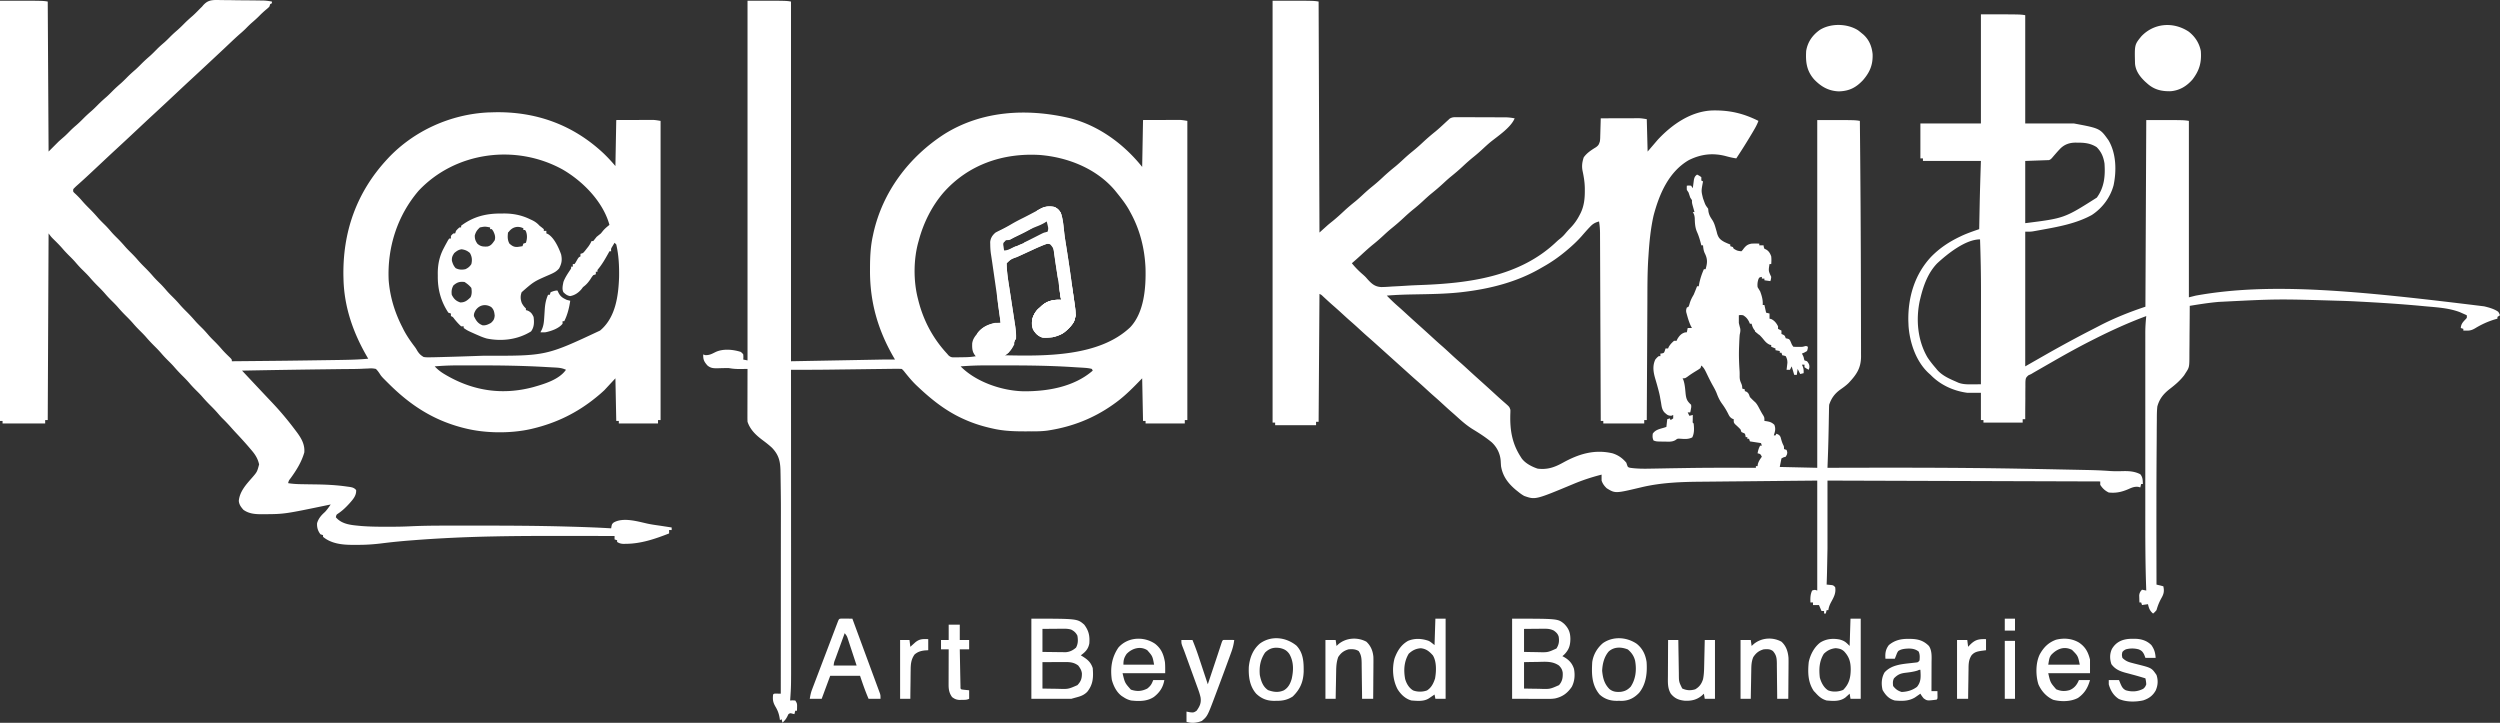 <svg xmlns="http://www.w3.org/2000/svg" viewBox="221.25 634.63 2199.75 636"><rect x="221.25" y="634.63" width="2199.75" height="636" fill="#333333" stroke="none"/><path d="M221.25 635.25c37.5 0 37.5 0 42 .75.246 43.559.496 87.121.75 132l9-9c3.188-2.813 3.188-2.813 4.605-4.02 2.067-1.82 3.965-3.796 5.899-5.757a86.632 86.632 0 0 1 4.45-4.051c2.241-1.926 4.343-3.942 6.421-6.047 2.52-2.555 5.129-4.93 7.852-7.266 1.699-1.515 3.296-3.113 4.898-4.734 2.52-2.555 5.129-4.93 7.852-7.266 1.699-1.515 3.296-3.113 4.898-4.734 2.52-2.555 5.129-4.93 7.852-7.266 1.699-1.515 3.296-3.113 4.898-4.734 2.52-2.555 5.129-4.93 7.852-7.266 1.699-1.515 3.296-3.113 4.898-4.734 2.52-2.555 5.129-4.93 7.852-7.266 2.304-2.054 4.437-4.27 6.605-6.464 1.988-1.961 4.078-3.77 6.195-5.586 1.555-1.38 3.012-2.829 4.473-4.309a96.75 96.75 0 0 1 5.953-5.578c2.242-1.926 4.344-3.942 6.422-6.047 2.52-2.555 5.129-4.93 7.852-7.266 2.242-2 4.328-4.148 6.421-6.304L399 640.5c.54-.645.54-.645 1.086-1.305 3.152-3.375 5.594-4.324 10.207-4.554 2.098-.024 4.191.02 6.289.07 1.125.008 2.25.012 3.375.016 2.945.015 5.89.066 8.836.12 2.398.036 4.8.055 7.2.071 4.968.031 9.94.078 14.91.164.878.016 1.757.027 2.66.043 2.367.121 4.613.438 6.937.875v1.5c-.496.246-.988.496-1.5.75-.246.742-.496 1.484-.75 2.25-1.203 1.184-1.203 1.184-2.719 2.438-2.058 1.742-4.02 3.507-5.906 5.437-2.277 2.32-4.688 4.441-7.148 6.563-1.856 1.648-3.582 3.406-5.32 5.18a85.086 85.086 0 0 1-4.192 3.816c-3.164 2.75-6.219 5.605-9.262 8.488-1.125 1.062-2.246 2.125-3.371 3.183l-1.695 1.602a1532.402 1532.402 0 0 1-7.356 6.887l-1.383 1.289c-.921.86-1.84 1.715-2.757 2.57-1.418 1.324-2.836 2.645-4.25 3.969a2457.228 2457.228 0 0 1-13.22 12.281c-4.655 4.285-9.269 8.617-13.882 12.945a2740.598 2740.598 0 0 1-19.117 17.805c-4.656 4.285-9.27 8.617-13.883 12.945a2740.598 2740.598 0 0 1-19.117 17.805c-4.656 4.285-9.27 8.617-13.883 12.945-2.46 2.313-4.926 4.618-7.394 6.922l-2.793 2.617a431.498 431.498 0 0 1-6.973 6.391c-.457.41-.91.82-1.379 1.246a468.32 468.32 0 0 1-2.605 2.313c-1.008.91-1.957 1.883-2.895 2.863-.238 2.21-.238 2.21.965 3.406.437.407.879.817 1.332 1.235 1.922 1.836 3.715 3.695 5.437 5.718 2.075 2.407 4.254 4.657 6.516 6.891a134.338 134.338 0 0 1 7.668 8.254c2.043 2.297 4.254 4.422 6.441 6.582 1.942 1.969 3.73 4.043 5.532 6.14 1.515 1.7 3.113 3.297 4.734 4.899 2.555 2.52 4.93 5.129 7.266 7.852 1.515 1.699 3.113 3.296 4.734 4.898 2.074 2.047 4.059 4.113 5.953 6.328 2.04 2.379 4.192 4.594 6.422 6.797a134.338 134.338 0 0 1 7.668 8.254c2.043 2.297 4.254 4.422 6.441 6.582 1.942 1.969 3.73 4.043 5.532 6.14 1.515 1.7 3.113 3.297 4.734 4.899 2.074 2.047 4.059 4.113 5.953 6.328 2.04 2.379 4.192 4.594 6.422 6.797a134.338 134.338 0 0 1 7.668 8.254c2.043 2.297 4.254 4.422 6.441 6.582 1.942 1.969 3.73 4.043 5.532 6.14 1.515 1.7 3.113 3.297 4.734 4.899 2.55 2.516 4.922 5.113 7.246 7.836 2.16 2.41 4.5 4.637 6.836 6.875C425.25 951 425.25 951 425.25 952.5c47.086-.43 47.086-.43 94.172-1.125.785-.012 1.566-.027 2.375-.04 7.844-.136 15.64-.331 23.453-1.085-.625-1.078-.625-1.078-1.266-2.176-12.05-20.922-19.832-43.176-20.484-67.574l-.047-1.676c-.941-39.488 11.235-74.496 38.063-103.652.382-.418.765-.832 1.16-1.262 22.742-24.207 54.98-38.722 88.058-40.344.828-.02 1.66-.043 2.516-.066.96-.031 1.926-.059 2.914-.09 36.727-.765 69.313 11.024 96.086 36.09 3.75 3.61 7.156 7.238 10.5 11.25.246-13.363.496-26.73.75-40.5l16.969-.047c1.761-.008 3.52-.012 5.332-.02 1.406-.003 2.808-.003 4.21-.007l2.192-.012h2.117c.606 0 1.207-.004 1.828-.004 2.133.106 4.247.488 6.352.84v263.25h-2.25v3h-34.5V1005h-2.25c-.246-12.375-.496-24.75-.75-37.5-3.219 3.465-6.434 6.93-9.75 10.5-1.988 1.832-3.906 3.566-6 5.25l-1.422 1.172c-16.515 13.453-34.867 22.41-55.578 27.328-.559.133-1.121.27-1.695.406-17.496 3.957-39.383 3.797-56.805-.406a434.44 434.44 0 0 1-1.926-.465c-26.316-6.562-46.773-19.691-65.902-38.676-.64-.632-1.281-1.265-1.938-1.918-.613-.613-1.226-1.23-1.855-1.863-.543-.547-1.086-1.09-1.645-1.652-1.734-1.926-1.734-1.926-2.722-3.469-1.074-1.656-2.098-3.078-3.512-4.457-2.469-.512-3.945-.594-6.383-.395l-4.258.165c-1.203.058-1.203.058-2.433.12a267.09 267.09 0 0 1-8.906.192l-1.684.012c-1.16.011-2.32.02-3.48.027-3.067.027-6.133.067-9.2.11l-1.914.023c-1.293.016-2.59.031-3.883.05a9859.237 9859.237 0 0 0-75.61 1.195c8.618 9.196 8.618 9.196 17.251 18.376l1.48 1.574c2.508 2.668 5.02 5.328 7.54 7.98 7.367 7.77 14.093 15.81 20.511 24.384.457.605.91 1.207 1.383 1.828 4.016 5.43 7.191 10.879 6.586 17.859-2.422 8.398-6.813 15.453-11.906 22.5-1.676 2.137-1.676 2.137-2.344 4.5 4.25.715 8.39.883 12.695.934 1.465.027 2.93.05 4.39.074 2.274.035 4.548.07 6.821.101 9.383.125 18.547.547 27.844 1.891 1.098.148 1.098.148 2.219.297 2.586.433 4.156.765 5.89 2.797.317 4.828-2.699 8.113-5.722 11.562-3.145 3.477-6.352 6.625-10.293 9.207-1.328.914-1.328.914-1.844 3.137 5.55 6.625 14.426 6.934 22.563 7.727 6.73.52 13.417.64 20.167.62 1.774-.003 3.547 0 5.32.005 5.759.003 11.505-.094 17.259-.372 10.609-.507 21.203-.601 31.824-.605l5.652-.012c5.504-.008 11.008-.008 16.516-.004h4.64c26.567-.004 53.125.106 79.684.844.594.016 1.188.031 1.797.05 12.281.34 24.562.759 36.828 1.497.14-.887.14-.887.29-1.793.46-1.957.46-1.957 1.866-3.27 8.32-4.894 21.168-.984 29.907.954 3.78.804 7.613 1.312 11.437 1.859l5.484.844 4.266.656v2.25H810v3c-12.32 4.816-24.68 9.063-38.063 9.14-.816.012-1.632.02-2.472.032-2.164-.168-3.387-.55-5.215-1.672v-1.5c-.742-.246-1.484-.496-2.25-.75v-3c-10.18-.02-20.363-.031-30.543-.04-4.73-.003-9.465-.007-14.195-.015-19.899-.039-39.79.004-59.684.395l-2.379.047c-23.394.465-46.726 1.508-70.058 3.316-.778.059-1.555.117-2.356.18-8.527.664-17.004 1.492-25.488 2.57-7.352.926-14.535 1.395-21.938 1.328-1.02.008-2.035.016-3.054.028-9.41.015-19.278-.832-26.805-7.059v-1.5c-.742-.246-1.484-.496-2.25-.75-2.293-2.91-3.21-6.07-3-9.75 1.191-4.14 3.68-6.977 6.84-9.8 2-2.055 3.527-4.345 5.16-6.7-.684.145-1.371.285-2.078.434-38.586 8.023-38.586 8.023-56.563 8.144l-2.617.024c-5.68-.059-10.828-.516-15.55-3.895-2.16-2.484-3.782-4.539-4.051-7.895.75-8.109 6.296-14.234 11.433-20.074 4.664-5.355 4.664-5.355 6.426-11.988-1.176-5.285-3.566-8.902-7.078-12.938-.465-.546-.93-1.097-1.41-1.664-3.957-4.636-8.07-9.125-12.25-13.566-1.57-1.68-3.094-3.398-4.621-5.113a158.732 158.732 0 0 0-7.141-7.446c-1.305-1.332-2.52-2.714-3.734-4.132-2.075-2.407-4.254-4.657-6.516-6.891a134.338 134.338 0 0 1-7.668-8.254c-1.508-1.691-3.094-3.277-4.707-4.871-2.074-2.047-4.059-4.113-5.953-6.328-2.04-2.379-4.192-4.594-6.422-6.797a134.338 134.338 0 0 1-7.668-8.254c-1.508-1.691-3.094-3.277-4.707-4.871-2.074-2.047-4.059-4.113-5.953-6.328-2.04-2.379-4.192-4.594-6.422-6.797a134.338 134.338 0 0 1-7.668-8.254c-1.508-1.691-3.094-3.277-4.707-4.871-2.074-2.047-4.059-4.113-5.953-6.328-2.04-2.379-4.192-4.594-6.422-6.797a134.338 134.338 0 0 1-7.668-8.254c-1.508-1.691-3.094-3.277-4.707-4.871-2.074-2.047-4.059-4.113-5.953-6.328-2.04-2.379-4.192-4.594-6.422-6.797a132.633 132.633 0 0 1-7.617-8.203c-2.246-2.516-4.676-4.848-7.074-7.215-2.012-2.035-3.868-4.164-5.727-6.336-1.508-1.691-3.094-3.277-4.707-4.871-2.074-2.047-4.059-4.113-5.953-6.328-2.664-3.113-5.563-5.965-8.496-8.824C266.25 843 266.25 843 264 840c-.246 54.203-.496 108.406-.75 164.25H261v3h-37.5V1005h-2.25V635.25Zm368.438 167.11c-18.872 21.972-27.801 50.16-26.438 78.89 1.133 14.531 5.344 28.332 12 41.25.352.71.707 1.422 1.07 2.156 2.828 5.485 6.293 10.442 10.028 15.34.902 1.254.902 1.254 2.254 3.59 1.628 2.465 2.851 3.637 5.398 5.164 2.441.426 4.836.332 7.305.254 1.156-.016 1.156-.016 2.336-.035 2.27-.043 4.535-.106 6.804-.172 1.645-.05 3.285-.094 4.93-.137 7.863-.21 15.723-.469 23.582-.746 2.766-.101 5.535-.195 8.305-.281 54.406.176 54.406.176 101.988-22.133.52-.46 1.035-.922 1.57-1.395 12.164-11.347 14.555-29.351 15.145-45.25.207-9.789-.258-19.535-2.465-29.105l-1.5-1.5c-.496.82-.988 1.64-1.5 2.484-.277.461-.559.922-.844 1.399-.82 1.453-.82 1.453-.656 3.617h-1.5c-.383.688-.762 1.375-1.156 2.086-2.606 4.664-5.176 9.172-8.57 13.324-.919 1.07-.919 1.07-.774 2.59h-1.5V876c-.742.246-1.484.496-2.25.75-1.293 1.64-1.293 1.64-2.531 3.61-1.922 2.847-3.676 4.855-6.469 6.89-.45.602-.898 1.207-1.36 1.828-2.73 3.195-5.863 5.36-10.03 6.094-2.645-.527-3.938-1.555-5.86-3.422-1.398-2.793-.566-6.016 0-9 1.414-3.883 3.766-7.32 6.035-10.75.84-1.227.84-1.227.715-2.75h1.5V867h1.5c.969-1.32.969-1.32 1.875-2.953 1.719-2.969 1.719-2.969 3.375-3.797V858c.742-.246 1.484-.496 2.25-.75 1.543-1.633 1.543-1.633 3.047-3.61.52-.656 1.039-1.308 1.574-1.984 1.16-1.605 2.07-3.105 2.879-4.906h1.5a700.122 700.122 0 0 0 3-3.75l3.75-3c.48-.602.96-1.207 1.453-1.828 1.82-2.262 3.777-3.867 6.047-5.672-5.629-20.41-23.344-38.387-41.25-48.75-41.117-22.656-94.195-15.7-126.563 18.61ZM603.75 957c2.668 2.867 5.426 5 8.813 6.984.488.29.976.575 1.476.871 23.934 13.852 49.48 17.59 76.375 10.41 9.805-2.785 22.797-6.59 28.836-15.265-3.016-1.402-5.594-1.766-8.902-1.95-.508-.027-1.016-.058-1.54-.09a905.188 905.188 0 0 0-3.25-.17 946.522 946.522 0 0 1-4.699-.263c-19.07-1.078-38.132-1.402-57.23-1.375-2.953.004-5.902 0-8.852-.004h-10.242a239.659 239.659 0 0 0-20.785.852ZM1341 635.25c36 0 36 0 40.5.75.246 67.074.496 134.145.75 203.25 2.477-2.227 4.95-4.453 7.5-6.75a211.567 211.567 0 0 1 3.984-3.234c3.61-2.918 7-6.012 10.387-9.184 3.16-2.941 6.453-5.672 9.82-8.375 2.258-1.871 4.414-3.836 6.559-5.832 2.781-2.59 5.613-5.074 8.578-7.453 3.137-2.524 6.11-5.172 9.047-7.922 3.57-3.344 7.25-6.477 11.066-9.543 2.258-1.871 4.414-3.836 6.559-5.832 2.781-2.59 5.613-5.074 8.578-7.453 3.137-2.524 6.11-5.172 9.047-7.922 3.563-3.336 7.234-6.469 11.047-9.523 2.77-2.301 5.406-4.73 8.035-7.188 1.004-.941 2.023-1.863 3.043-2.789l1.313-1.219c2.296-1.402 3.957-1.308 6.636-1.297.492-.004.985-.004 1.488-.007 1.618 0 3.235.011 4.852.027 1.129.004 2.258.004 3.387.004 2.363.004 4.73.015 7.094.031 3.023.02 6.043.031 9.066.031 2.89.004 5.781.016 8.672.028.55 0 1.097.004 1.664.004 1.558.003 3.121.015 4.683.027.887.004 1.774.012 2.688.016 2.379.101 4.621.41 6.957.855-3.27 8.023-14.594 15.496-21.191 20.793-2.258 1.871-4.414 3.836-6.559 5.832-2.781 2.59-5.613 5.074-8.578 7.453-3.137 2.524-6.11 5.172-9.047 7.922-3.57 3.344-7.25 6.477-11.066 9.543-2.258 1.871-4.414 3.836-6.559 5.832-3.441 3.203-7 6.191-10.664 9.14-2.664 2.215-5.191 4.563-7.727 6.923a141.18 141.18 0 0 1-7.437 6.39c-3.137 2.524-6.11 5.172-9.047 7.922-3.57 3.344-7.25 6.477-11.066 9.543-2.258 1.871-4.414 3.836-6.559 5.832-2.8 2.605-5.645 5.102-8.625 7.5-3.82 3.074-7.418 6.344-11.012 9.676a321.544 321.544 0 0 1-8.113 7.199c3.012 3.727 6.21 6.938 9.855 10.05 2.145 1.95 2.145 1.95 4.004 4.095 3.649 3.996 6.465 6.535 12.024 6.812 3.168-.023 6.304-.23 9.46-.473 1.387-.074 2.77-.144 4.157-.21 2.887-.149 5.766-.317 8.648-.504 4.243-.274 8.489-.454 12.735-.606 42.36-1.594 86.676-7.336 118.816-37.742 1.801-1.672 1.801-1.672 3.754-3.219 1.617-1.308 2.899-2.586 4.235-4.172 1.433-1.699 2.87-3.34 4.437-4.914 3.566-3.644 6.16-7.347 8.453-11.867.246-.48.496-.96.75-1.453 3.024-6.274 3.695-12.75 3.656-19.64v-2.06c-.074-5.37-.906-10.316-2.023-15.55-.77-4.258-.281-7.512 1.039-11.64 2.742-3.942 6.77-6.52 10.828-9 2.258-1.653 2.602-2.52 3.422-5.157.273-2.316.273-2.316.313-4.797.027-.902.054-1.8.085-2.73l.07-2.832c.028-.95.06-1.899.087-2.875.074-2.34.136-4.676.195-7.016 5.043-.02 10.09-.031 15.133-.043l5.148-.012c2.469-.011 4.938-.015 7.407-.02l2.312-.01h2.184c.629 0 1.261-.005 1.91-.005 2.148.102 4.281.485 6.406.84.246 9.406.496 18.809.75 28.5l9-10.5c12.473-13.344 29.113-24.984 47.988-25.68 15.074-.293 27.063 2.457 40.512 9.18-1.219 3.398-2.941 6.379-4.781 9.469-.324.547-.649 1.093-.98 1.656-4.403 7.395-8.966 14.715-13.739 21.875-2.98-.438-5.84-1.086-8.742-1.883-11.63-3.152-22.238-1.972-33.07 3.43-17.594 10.277-25.918 29.719-30.938 48.703-2.625 11.574-3.75 23.426-4.5 35.25-.063.887-.121 1.77-.184 2.684-.836 13.328-.734 26.687-.793 40.039-.015 3.593-.039 7.191-.058 10.789-.035 6.785-.07 13.57-.102 20.355-.039 7.738-.078 15.473-.12 23.211-.087 15.89-.165 31.781-.243 47.672H1668v3h-36V1005h-2.25l-.008-2.645c-.078-20.718-.156-41.437-.242-62.152-.008-2.55-.02-5.101-.027-7.652-.004-.508-.008-1.016-.008-1.54-.035-8.218-.063-16.44-.094-24.66-.031-8.433-.062-16.87-.098-25.304-.02-4.738-.039-9.477-.054-14.211-.016-4.461-.035-8.918-.055-13.379-.008-1.637-.012-3.27-.016-4.906-.007-2.239-.02-4.473-.03-6.707v-1.961c-.024-3.535-.278-6.895-.868-10.383-3.43.934-5.387 2.02-7.828 4.594-.578.605-1.156 1.207-1.75 1.832a288.388 288.388 0 0 0-5.617 6.347c-4.078 4.61-8.578 8.793-13.305 12.727l-1.105.922c-6.094 5.043-12.364 9.418-19.254 13.293-.903.512-1.805 1.027-2.704 1.547-20.574 11.965-44.265 17.968-67.734 20.754l-2.281.273c-13.469 1.484-27.027 1.629-40.563 1.875-8.226.152-16.406.367-24.609 1.086 3.328 3.395 6.703 6.668 10.305 9.77 2.066 1.804 4.086 3.656 6.101 5.511 4.004 3.684 8.043 7.336 12.094 10.969a1346.54 1346.54 0 0 1 12.094 10.969c2.43 2.234 4.863 4.449 7.36 6.61 3.136 2.718 6.167 5.546 9.21 8.366a316.857 316.857 0 0 0 8.024 7.18c2.414 2.125 4.773 4.305 7.136 6.48 3.617 3.329 7.27 6.614 10.926 9.895a1376.57 1376.57 0 0 1 13.246 12.027c2.64 2.426 5.32 4.805 8.04 7.145 3.343 2.965 3.343 2.965 4.214 5.578a57.852 57.852 0 0 1-.059 3.492c-.441 13.934 1.403 25.875 9.059 37.758l.906 1.438c3.184 4.386 9.024 7.39 14.094 9.062 8.742 1.035 14.926-1.215 22.445-5.371 13.817-7.617 27.551-11.797 43.336-8.14 5.043 1.554 8.797 4.238 12.219 8.261l.633 1.93c.683 1.937.683 1.937 2.41 2.515 6.125.914 12.14.93 18.32.79 1.137-.024 2.278-.04 3.414-.06 2.422-.038 4.844-.085 7.266-.132 5.738-.113 11.477-.203 17.215-.293 1.304-.02 2.61-.04 3.914-.063 13.59-.214 27.176-.257 40.765-.234 1.04 0 2.083.004 3.122.004 5.648.008 11.293.023 16.941.043v-1.5h1.5l.188-1.594c.69-2.644 1.972-4.453 3.562-6.656-1.293-2.438-1.293-2.438-3.75-3 .418-2.508 1.016-4.523 2.25-6.75h1.5c-.246-.742-.496-1.484-.75-2.25-3.219-.496-6.434-.988-9.75-1.5-.246-.742-.496-1.484-.75-2.25h-1.5v-1.5h-1.5c-.094-.695-.094-.695-.188-1.406-.406-1.73-.406-1.73-2.062-2.39-.496-.231-.988-.466-1.5-.704-.246-.742-.496-1.484-.75-2.25-1.492-1.594-3.055-3.05-4.688-4.5-1.312-1.5-1.312-1.5-1.312-4.5l-1.367-.516c-2.113-1.273-2.656-2.53-3.742-4.734-1.52-2.953-3.133-5.625-5.11-8.297-2.152-2.988-3.508-5.851-4.773-9.297-1.086-2.734-2.528-5.23-3.973-7.797-1.84-3.379-3.52-6.84-5.183-10.312-1.188-2.434-2.23-4.563-4.352-6.297-.246.742-.496 1.484-.75 2.25-1.695 1.234-1.695 1.234-3.844 2.531-2.547 1.559-5.02 3.125-7.406 4.922-2.25 1.547-2.25 1.547-4.5 1.547.227.457.453.914.688 1.383 1.367 3.984 1.593 8.195 2.007 12.37.547 4.52 1.328 6.368 4.805 9.497.203 1.844.203 1.844-.14 3.61-.157.89-.157.89-.313 1.796-.149.664-.149.664-.297 1.344h-2.25c.496.988.988 1.98 1.5 3l3-.75c-.012.719-.012.719-.027 1.45-.004.62-.012 1.241-.02 1.878-.008.617-.015 1.235-.027 1.871-.102 1.543-.102 1.543.824 2.301.426 4.293.707 8.313-1.219 12.234-3.535 1.766-6.605 1.438-10.5 1.18-2.52-.129-2.52-.129-4.285 1.195-2.988 1.711-5.789 1.41-9.168 1.328l-1.933-.011c-5.645-.07-5.645-.07-8.145-.926-1.066-2.129-.984-3.64-.75-6 2.273-3.46 5.973-4.156 9.75-5.25.742-.246 1.484-.496 2.25-.75.246-2.227.496-4.453.75-6.75.742-.246 1.484-.496 2.25-.75.246.496.496.988.75 1.5.742-.496 1.484-.988 2.25-1.5v-3c-.512.215-1.02.434-1.547.656-3.031.13-4.066-1.015-6.258-2.984-2.054-2.442-2.382-5.035-2.836-8.125a584.224 584.224 0 0 0-.687-3.817c-.11-.628-.219-1.257-.328-1.906-.5-2.652-1.18-5.222-1.89-7.824-.247-.898-.49-1.797-.743-2.727a294.407 294.407 0 0 0-1.399-4.812c-1.738-5.887-2.746-11.438-.062-17.211 1.5-1.781 1.5-1.781 3-3h1.5v-2.25l1.406-.14c1.801-.481 1.801-.481 2.532-2.532.277-.906.277-.906.562-1.828h2.25l.516-1.266c1.273-2.246 2.8-3.785 4.734-5.484h2.25l.516-1.266c1.68-2.957 3.527-5.136 6.843-6.093l1.641-.141c.246-1.238.496-2.477.75-3.75h3.75c-.324-.586-.648-1.176-.984-1.781-1.547-3.32-2.551-6.692-3.516-10.219-.148-.535-.3-1.074-.453-1.625-.367-1.703-.16-2.754.453-4.375.496-.246.988-.496 1.5-.75.602-1.46.602-1.46 1.078-3.188.856-2.73 1.93-4.867 3.422-7.312 1.059-2.477 2.04-4.984 3-7.5h1.5l.223-1.375c.863-4.832 2.308-9.137 4.277-13.625h1.5c1.637-5.617 1.863-8.906-.758-14.11-1.043-2.308-1.277-4.378-1.492-6.89h-1.5l-.387-1.54c-.933-3.581-1.922-6.952-3.457-10.32-1.68-3.964-1.828-7.796-1.953-12.062-.191-2.207-.555-3.465-1.703-5.328h1.5c-.242-.855-.242-.855-.492-1.727l-.633-2.257-.633-2.243C1710 813 1710 813 1710 810.75c-.496-.742-.988-1.484-1.5-2.25l-1.5-4.5c-.496-.742-.988-1.484-1.5-2.25-.094-2.016-.094-2.016 0-3.75 1.781-.14 1.781-.14 3.75 0 .496.742.988 1.484 1.5 2.25.125-1.016.125-1.016.25-2.055.176-1.324.176-1.324.36-2.68.167-1.316.167-1.316.343-2.663.547-2.348.914-3.176 2.797-4.602 1.875.938 1.875.938 3.75 2.25v3c.496.246.988.496 1.5.75-.125.645-.25 1.285-.383 1.95-1.195 6.616-1.195 6.616.383 13.05.238.637.477 1.273.719 1.93 1.37 3.855 1.37 3.855 3.781 7.07.078.773.156 1.547.234 2.344.563 3.18 1.606 4.894 3.364 7.527 1.574 2.406 2.328 4.863 3.105 7.613.262.914.527 1.825.797 2.766.125.508.254 1.016.383 1.54 1.16 3.92 2.789 5.53 6.36 7.487 1.726.828 3.445 1.602 5.257 2.223v1.5c.742.246 1.484.496 2.25.75.246.496.496.988.75 1.5 3.184 1.809 3.184 1.809 6.75 2.25 1.102-1.11 1.102-1.11 2.11-2.531 2.109-2.559 3.535-3.625 6.89-4.219a79.383 79.383 0 0 1 6.75 0v1.5h3.75c.094.695.094.695.188 1.406l.562 1.594c.672.3.672.3 1.36.61 2.538 1.378 3.69 3.5 4.64 6.14.23 2.277.188 4.473 0 6.75h-1.5c-.973 5.934-.973 5.934 1.5 11.25-.234 2.11-.234 2.11-.75 3.75-1.734-.246-3.465-.496-5.25-.75v-1.5h-2.25v-1.5c-2.355.5-2.355.5-3.14 2.39-.688 2.383-.868 4.137-.61 6.61A202.478 202.478 0 0 0 1770 891c1.488 3.984 2.59 7.707 2.25 12h1.5c.496 2.227.988 4.453 1.5 6.75l3 .75v4.5c.543.14 1.082.277 1.64.422 2.837 1.45 4.391 3.52 5.86 6.328V924c.988.496 1.98.988 3 1.5v3c.719.3.719.3 1.453.61 1.547.89 1.547.89 2.297 3.14.477.11.953.215 1.445.328 1.555.422 1.555.422 2.477 1.781.238.543.476 1.082.719 1.641.828 2.031.828 2.031 2.109 3.75 1.328.074 2.656.098 3.984.094l2.196.008c2.023-.032 2.023-.032 3.742-.532 1.328-.32 1.328-.32 2.828.43-.094 1.734-.094 1.734-.75 3.75-2.297 1.36-2.297 1.36-4.5 2.25.23.434.465.867.703 1.313.797 1.687.797 1.687 1.125 3.328.14.449.277.898.422 1.359.742.246 1.484.496 2.25.75 1.652 2.125 2.316 3.145 2.016 5.86-.172.542-.34 1.081-.516 1.64-1.875-.984-1.875-.984-3.75-2.25v-2.25h-2.25c.246.543.496 1.082.75 1.64.754 2.122.879 3.633.75 5.86l-3 .75-2.25-4.5c-.246 1.734-.496 3.465-.75 5.25H1800c-.742-2.477-1.484-4.95-2.25-7.5-.496.988-.988 1.98-1.5 3h-3c.07-.55.145-1.105.219-1.672.12-1.098.12-1.098.25-2.219.086-.722.176-1.445.265-2.187.016-2.379-.375-3.828-1.484-5.922-1.52-.488-1.52-.488-3-.75-.246-.742-.496-1.484-.75-2.25h-1.5v-1.5c-1.238-.246-2.477-.496-3.75-.75v-1.5c-1.238-.496-2.477-.988-3.75-1.5v-1.5l-1.594-.422c-2.558-1.277-3.777-2.785-5.55-4.976-2.07-2.532-4.454-4.739-6.872-6.93-1.882-2.09-2.543-3.723-3.234-6.422h-1.5l-.89-2.063c-1.454-2.605-2.587-3.875-5.11-5.437-2.031-.25-2.031-.25-3.75 0v6.75c.363 1.688.8 3.344 1.246 5.012.297 2.035-.09 3.476-.496 5.488-.25 2.887-.352 5.777-.469 8.672-.035.828-.066 1.656-.101 2.512-.246 7.05 0 14.007.492 21.043.074 1.453.058 2.91.035 4.367.04 2.234.281 3.578 1.168 5.593.848 1.961 1.125 2.86 1.125 5.063.742.246 1.484.496 2.25.75v1.5l1.406.516c2.086 1.289 2.203 2.48 3.094 4.734a71.178 71.178 0 0 0 4.855 4.734c1.47 1.625 2.375 3.36 3.395 5.297 1.117 2.11 2.215 4.164 3.516 6.172.984 1.797.984 1.797.984 4.797.453.055.906.113 1.371.172 3.23.531 4.973.941 7.395 3.25 1.336 3.496.625 5.855-.516 9.328h1.5c.246-.496.496-.988.75-1.5 1.93.738 2.816 1.121 3.734 3.02l.485 1.761c.511 1.793.988 3.387 1.843 5.047.688 1.422.688 1.422.688 3.672.742.246 1.484.496 2.25.75.75 2.25.75 2.25.281 4.172l-1.031 1.828c-.617.172-1.238.34-1.875.516-.617.324-1.238.648-1.875.984-.496 2.477-.988 4.95-1.5 7.5 10.89.246 21.781.496 33 .75v-306c33 0 33 0 37.5.75.504 50.293.852 100.586.922 150.883 0 .992 0 .992.004 2.004v2c.008 4.66.02 9.324.035 13.984.02 5.719.031 11.434.031 17.152 0 2.942.004 5.88.02 8.82.011 2.708.011 5.415.008 8.122-.004 1.445.007 2.89.02 4.336-.052 10.285-4.044 16.027-10.977 23.37-2.266 2.231-4.766 3.985-7.36 5.813-4.887 3.57-7.793 7.536-9.703 13.266a47.956 47.956 0 0 0-.14 3.09c-.016.62-.028 1.246-.04 1.887l-.03 2.05c-.017.715-.028 1.426-.044 2.16-.043 2.297-.082 4.594-.121 6.891-.172 9.844-.398 19.68-.762 29.516-.054 1.437-.054 1.437-.105 2.906l-.258 7c.746-.004.746-.004 1.508-.004 54.547-.148 109.09-.234 163.633.707l2.898.05c12.191.212 24.383.442 36.57.696 2.403.051 4.801.098 7.204.149 3.824.074 7.648.152 11.468.234 1.39.031 2.778.059 4.168.086 7.168.145 14.301.383 21.45.93 3.992.257 7.976.16 11.976.058 5.066-.07 9.828.399 14.375 2.766 2.172 2.648 2.172 5.234 2.25 8.578h-1.5l-.75 3-1.89-.508c-3.227-.3-5.454.625-8.329 1.914-6.062 2.614-10.86 3.739-17.531 3.094-3.324-1.602-5.488-3.656-7.5-6.75v-3c-79.2-.246-158.398-.496-240-.75v60c-.434 22.633-.434 22.633-.75 31.5l2.906.281c2.907.282 2.907.282 4.594 1.969.863 4.984-.969 8.45-3.316 12.742-1.364 2.5-2.305 4.676-2.684 7.508h-1.5l-.75 3h-1.5v-2.25H1824c-.742-1.734-1.484-3.465-2.25-5.25h-5.25v-2.25h-2.25c-.133-3.84-.152-6.938 1.5-10.5 2.25-.75 2.25-.75 4.5 0v-96.75c-22.09.203-22.09.203-44.176.422-9.023.098-18.043.187-27.062.265-6.574.06-13.145.126-19.719.196-3.473.039-6.945.074-10.418.101-18.379.141-36.297.727-54.25 5.11-22.117 5.254-22.117 5.254-29.625.656-2.11-2.016-3.566-3.945-4.5-6.75-.031-1.75-.031-3.5 0-5.25-8.574 2.191-16.723 4.848-24.879 8.266-33.402 13.933-33.402 13.933-43.215 10.5-1.988-1.102-3.652-2.317-5.406-3.766a811.12 811.12 0 0 1-1.938-1.54c-6.867-5.792-11.585-11.972-13.062-20.96-.11-1.516-.203-3.031-.281-4.547-.41-6.297-3.301-12.152-7.969-16.453-5.23-4.309-10.742-7.883-16.527-11.379-5.106-3.148-9.477-6.922-13.903-10.96a241.25 241.25 0 0 0-4.726-4.192c-2.977-2.59-5.875-5.262-8.778-7.934a288.76 288.76 0 0 0-6.316-5.66c-2.543-2.203-5.023-4.473-7.5-6.75a409.954 409.954 0 0 0-9.012-8.074c-3.027-2.649-6.004-5.356-8.988-8.051l-3.75-3.375-15-13.5-1.867-1.68a1554.89 1554.89 0 0 1-3.813-3.437c-2.808-2.531-5.62-5.059-8.476-7.54-2.977-2.59-5.875-5.261-8.778-7.933a288.76 288.76 0 0 0-6.316-5.66c-2.543-2.203-5.023-4.473-7.5-6.75a393.265 393.265 0 0 0-8.938-8c-2.73-2.402-5.398-4.879-8.07-7.344-1.605-1.543-1.605-1.543-3.242-2.281-.246 37.125-.496 74.25-.75 112.5h-2.25v3h-36v-2.25H1341V635.25Zm-462 0c33.75 0 33.75 0 38.25.75v316.5l81-1.5h10.5l-1.266-2.176c-13.847-24.054-20.847-48.484-20.718-76.34.004-.937.004-.937.004-1.894.039-9.606.406-18.93 2.48-28.34l.438-2.059c8.042-36.632 31.34-67.523 62.671-87.68 32.868-20.46 71.864-22.609 108.829-14.25 25.914 6.141 48.609 22.673 65.062 43.239.246-13.613.496-27.227.75-41.25l16.969-.047c1.761-.008 3.52-.012 5.332-.02 1.406-.003 2.808-.003 4.215-.007l2.187-.012h2.117c.606 0 1.207-.004 1.828-.004 2.133.106 4.247.488 6.352.84v263.25h-2.25v3h-34.5V1005H1227c-.246-12.375-.496-24.75-.75-37.5l-6.469 6.61c-5.773 5.804-11.582 11.183-18.281 15.89-.473.336-.945.672-1.434 1.016-16.777 11.773-35.379 19.015-55.566 22.234-.484.078-.973.156-1.473.238-6.16.836-12.43.696-18.636.7h-1.883c-9.34-.012-18.367-.34-27.508-2.438l-1.805-.402c-8.207-1.871-16.023-4.364-23.695-7.848-.484-.219-.969-.438-1.465-.664-14.879-6.856-27.168-16.652-39.035-27.836-.824-.777-.824-.777-1.664-1.566-3.52-3.418-6.613-7.114-9.672-10.942-1.371-1.754-1.371-1.754-2.914-3.242a93.418 93.418 0 0 0-6.777-.102l-2.137.024c-2.344.023-4.691.058-7.04.094-1.644.023-3.288.039-4.929.058-4.355.051-8.71.11-13.066.172-5.203.07-10.41.133-15.614.195-4.07.051-8.14.098-12.21.157-8.48.113-16.957.164-25.438.156h-3.016c-2.425 0-4.847-.004-7.273-.004v1.754a301531.903 301531.903 0 0 1 .043 115.344v2.488c.004 13.277.008 26.555.016 39.836.007 13.637.011 27.277.011 40.914 0 8.406.004 16.812.012 25.219.004 5.777.004 11.55.004 17.324 0 3.328 0 6.652.004 9.976.027 25.57.027 25.57-.84 38.145l2.156-.14 2.344.14c1.602 2.402 1.672 3.016 1.594 5.766-.012.605-.028 1.21-.04 1.836-.019.46-.034.921-.054 1.398H921l-.75 3c-.586-.14-1.176-.277-1.781-.422-1.946-.523-1.946-.523-3.469.422l-1.031 2.11c-1.172 2.3-2.313 3.683-4.219 5.39l-.75-3c-.496.246-.988.496-1.5.75-.086-.668-.086-.668-.172-1.352-.621-3.933-1.617-6.89-3.672-10.32-2.273-3.887-2.66-6.375-2.156-10.828.75-.75.75-.75 2.137-.824 1.535.023 3.074.05 4.613.074.016-22.523.031-45.043.04-67.566 0-2.672 0-5.348.003-8.02v-1.613c.004-8.559.008-17.117.016-25.676.007-8.813.011-17.625.011-26.441 0-4.938.004-9.875.008-14.813.067-24.27.067-24.27-.281-48.539-.035-1.445-.059-2.887-.086-4.332-.254-8.11-1.781-13.418-7.41-19.34-2.63-2.45-5.418-4.605-8.293-6.754-5.797-4.332-10.914-9.125-13.258-16.156a97.069 97.069 0 0 1-.086-4.523v-2.82l.012-3.048c.004-1.039.004-2.078.004-3.117.004-2.734.011-5.469.02-8.203.007-2.789.01-5.578.015-8.371.008-5.473.02-10.945.035-16.418-.813.008-1.629.016-2.469.027-1.082.008-2.164.012-3.25.02-.535.008-1.07.012-1.62.02-3.15.015-6.052-.262-9.161-.817a61.108 61.108 0 0 0-3.59.008l-1.953.035c-1.34.035-2.676.074-4.016.117-3.703.063-6.199.04-9.191-2.41-3.031-3.453-3.848-5.172-3.75-9.75.574.2 1.145.402 1.734.61 3.633.183 5.871-1.083 9.078-2.688 6.653-3.16 15.317-2.313 22.188-.172 1.297 1.031 1.297 1.031 2.25 2.25.14 2.39.14 2.39 0 4.5 1.238.246 2.477.496 3.75.75v-316.5ZM1051.5 804c-10.305 11.934-17.715 26.809-21.75 42-.156.543-.309 1.09-.469 1.648-4.308 15.579-4.36 34.477-.281 50.102l.39 1.555c4.446 17.508 12.82 33.18 25.11 46.445.45.527.898 1.059 1.36 1.602 2.05 1.75 3.046 1.757 5.71 1.718 1.176-.011 1.176-.011 2.371-.02.813-.023 1.63-.042 2.465-.066l2.446-.023c3.78-.05 7.433-.164 11.148-.961-.371-.559-.742-1.113-1.125-1.688-1.832-3.742-1.766-7.769-1.125-11.812 1.148-2.594 2.66-4.605 4.5-6.75l.957-1.281c3.883-4.653 10.691-6.723 16.527-7.578l2.016-.141a79.406 79.406 0 0 0-.879-13.586c-.094-.637-.184-1.273-.277-1.926-.297-2.05-.602-4.097-.907-6.144-.207-1.414-.414-2.828-.617-4.246-.507-3.48-1.023-6.961-1.539-10.438-.336-2.273-.672-4.55-1.004-6.824-.566-3.832-1.132-7.668-1.707-11.5l-.3-2.031c-.23-1.551-.473-3.102-.711-4.649-.317-2.476-.461-4.883-.496-7.375l-.06-2.468c.345-3.227 1.427-5.137 3.876-7.254 3.82-2.457 7.726-4.555 11.809-6.543 2.93-1.446 5.816-2.965 8.703-4.5.53-.282 1.066-.567 1.613-.86 1.101-.582 2.2-1.168 3.3-1.754 2.891-1.539 5.786-3.07 8.68-4.605.536-.281 1.067-.567 1.618-.86 1.378-.73 2.765-1.46 4.148-2.187.523-.305 1.047-.605 1.586-.922 3.277-1.34 6.96-1.004 10.414-.578 2.98 1.516 3.91 2.395 5.21 5.387 1.618 5.18 2.071 10.574 2.65 15.949.37 3.375.874 6.719 1.421 10.07a1445.315 1445.315 0 0 1 5.922 40.309c.379 2.844.79 5.68 1.211 8.515.11.739.219 1.48.328 2.243.207 1.41.418 2.816.637 4.222.797 5.508 1.008 10.563-2.117 15.461-4.614 6.133-9.399 9.09-16.809 10.907-9.23.785-9.23.785-13.453-2.063-3.352-3.531-4.031-6.246-3.96-11.086.636-5.012 3.167-8.926 6.96-12.164l1.64-1.547c5.06-3.484 10.297-4.812 16.36-5.203-.516-6.938-1.496-13.797-2.531-20.672-.086-.562-.168-1.125-.258-1.703a1834.56 1834.56 0 0 0-1.02-6.766 522.8 522.8 0 0 1-1.308-9.172c-.168-1.199-.336-2.394-.508-3.593-.063-.52-.121-1.04-.188-1.574-.386-2.594-.886-3.72-2.734-5.63-1.922-1.398-1.922-1.398-4.297-.765-.972.363-1.941.738-2.906 1.125-.594.195-1.188.39-1.8.594-5.02 1.687-9.673 3.945-14.376 6.355a155.666 155.666 0 0 1-7.027 3.317c-5.695 2.195-5.695 2.195-9.797 6.234.066 7.703 1.379 15.363 2.559 22.96.308 1.97.609 3.942.906 5.911.676 4.438 1.36 8.871 2.043 13.309a3551 3551 0 0 1 1.523 9.945l.38 2.422c1.702 11.215 1.702 11.215-.52 15.719a277.27 277.27 0 0 0-.836 1.707c-.266.504-.532 1.007-.805 1.527l-1.078 2.063c-1.43 2.058-3.137 3.687-4.922 5.437 35.457.75 82.887 1.281 110.227-24.648 12.32-13.024 13.914-34.887 13.468-51.965-.742-17.473-4.933-34.067-13.445-49.387-.371-.68-.738-1.363-1.117-2.066-3.094-5.442-6.95-10.336-10.883-15.184-.531-.66-1.066-1.32-1.613-2-16.274-19.09-41.352-29-65.887-31-32.504-1.93-62.855 8.402-84.75 33Zm88.547 26.063c-2.078 1.207-4.129 2.148-6.375 3-5.578 2.156-10.848 4.976-16.172 7.687-1.672.844-3.344 1.691-5.016 2.531-.683.348-1.367.692-2.07 1.047-1.914.922-1.914.922-3.945 1.703-1.824.637-1.824.637-3.219 2.219-.074 1.613-.074 1.613.188 3.375l.199 1.805c.254 1.726.254 1.726 1.863 3.07.762-.39 1.523-.777 2.309-1.18 9.351-4.75 9.351-4.75 14.191-6.695 4.195-1.688 8.207-3.676 12.23-5.734.477-.246.957-.489 1.45-.743.465-.234.93-.472 1.41-.718 1.426-.688 2.875-1.27 4.348-1.844.765-.36 1.527-.719 2.312-1.086.844-2.535.613-3.574.047-6.14-.145-.676-.293-1.352-.442-2.048l-.355-1.562c-1.07-.063-1.07-.063-2.953 1.313ZM1066.5 957c13.625 13.879 36.867 21.688 55.969 21.93 20.976.054 43.941-3.973 60.281-18.18-.246-.496-.496-.988-.75-1.5-2.863-.793-5.758-.941-8.71-1.125l-1.485-.094-3.133-.187c-1.508-.09-3.012-.184-4.516-.282-19.14-1.183-38.3-1.437-57.472-1.41-2.895.004-5.786 0-8.68-.004h-10.051c-7.187-.011-14.293.29-21.453.852Zm0 0" style="stroke:none;fill-rule:nonzero;fill:#fff;fill-opacity:1"/><path d="M1964.25 647.25c34.5 0 34.5 0 39 .75v95.25H2046c23.09 4.328 23.09 4.328 30.61 14.953 6.718 11.516 7.062 26.574 4.398 39.383-2.84 10.719-9.903 20.191-19.211 26.242-13.73 7.578-29.79 10.402-45.047 13.172-1.23.227-1.23.227-2.484.453-1.18.207-1.18.207-2.38.422l-2.09.367c-2.046.258-2.046.258-6.546.258V957c6.93-3.96 13.86-7.922 21-12 12.605-7.086 25.262-13.977 38.14-20.543a889.772 889.772 0 0 0 6.641-3.434c12.907-6.664 26.184-11.93 39.969-16.523.246-54.203.496-108.406.75-164.25 33 0 33 0 37.5.75v155.25c1.98-.496 3.96-.988 6-1.5 65.703-11.895 141.078-4.453 253.781 9.422.578.14 1.16.277 1.758.422 3.719.965 7.563 2.144 10.711 4.406.918 1.598.918 1.598 1.5 3-.742.496-1.484.988-2.25 1.5v1.5c-.691.2-1.379.402-2.094.61-6.351 1.937-11.867 4.433-17.535 7.886-2.629 1.555-4.508 2.102-7.512 2.05l-2.859-.046V924c-.742-.246-1.484-.496-2.25-.75.219-3.578 1.918-5.293 4.293-7.766 1.187-1.27 1.187-1.27.957-3.484-1.293-.59-2.59-1.164-3.89-1.734-.723-.32-1.446-.645-2.188-.977-9.735-3.7-20.219-4.219-30.485-5.164-.847-.078-1.69-.16-2.562-.242-18.434-1.735-36.887-2.922-55.375-3.883-.934-.05-1.867-.102-2.828-.152a600.13 600.13 0 0 0-15.922-.598l-1.766-.047C2225 897.66 2225 897.66 2173.36 900.281c-1.355.13-1.355.13-2.738.258-7.59.777-15.098 1.973-22.621 3.211-.004.652-.004 1.309-.008 1.98-.027 6.18-.07 12.36-.129 18.54-.031 3.175-.054 6.351-.066 9.527-.012 3.066-.04 6.137-.074 9.207a347.961 347.961 0 0 0-.016 3.5c-.012 11.254-.012 11.254-3.457 16.496l-1.184 1.883c-3.617 4.71-7.843 8.285-12.523 11.887-5.54 4.296-9.168 8.64-11.043 15.48-.45 4.055-.453 8.094-.457 12.172-.012 1.238-.023 2.48-.04 3.719a1773.42 1773.42 0 0 0-.058 10.187c-.011 2.875-.035 5.746-.054 8.617-.32 40.684-.211 81.371-.141 122.055 1.98.496 3.96.988 6 1.5.992 4.3.418 6.773-1.734 10.5-1.918 3.488-3.192 6.676-4.266 10.5-1.594 1.828-1.594 1.828-3 3-2.898-2.418-3.66-4.613-4.5-8.25-1.734.246-3.465.496-5.25.75-.246-.742-.496-1.484-.75-2.25h-1.5a189.365 189.365 0 0 1-.14-3.938l-.079-2.214c.25-2.38.883-3.352 2.469-5.098 1.238.246 2.477.496 3.75.75-.023-.594-.043-1.184-.066-1.797-.817-22.773-.797-45.55-.786-68.336 0-3.918.004-7.836 0-11.754v-5.148c-.003-10.656 0-21.309.004-31.961.004-9.121.004-18.238 0-27.356-.004-10.656-.004-21.308-.004-31.964v-5.102c.004-3.918 0-7.832 0-11.75-.003-4.766-.003-9.531 0-14.297.004-2.422.004-4.847.004-7.273-.004-2.637 0-5.27.004-7.907-.004-.753-.004-1.511-.008-2.293.016-4.89.332-9.699.852-14.562-15.738 5.836-30.77 12.691-45.75 20.25-.871.441-1.742.879-2.64 1.332-11.31 5.73-22.372 11.852-33.36 18.168l-3.91 2.238c-1.781 1.02-3.559 2.04-5.336 3.063-1.27.726-2.535 1.453-3.8 2.18-1.169.671-1.169.671-2.356 1.359l-2.07 1.191-2.028 1.219c-.816.371-1.629.746-2.469 1.129-2.316 2.133-2.367 2.582-2.61 5.586-.03 1.539-.038 3.078-.023 4.617-.011.813-.023 1.621-.03 2.457-.032 2.594-.028 5.184-.024 7.774a1317.14 1317.14 0 0 1-.047 5.269c-.04 4.309-.05 8.613-.047 12.918H2001v3h-34.5v-2.25h-2.25v-24h-12c-12.156-1.617-23.734-6.93-32.25-15.75-.684-.605-.684-.605-1.379-1.227-11.375-10.261-17.023-27.043-18.055-42.003-.02-.582-.043-1.168-.066-1.77-.031-.66-.059-1.324-.09-2.004-.484-21.039 5.512-41.422 20.09-56.969 7.531-7.648 15.688-13.058 25.328-17.668l1.461-.703c5.02-2.324 10.242-4.093 15.461-5.906l.023-1.238c.082-4.395.168-8.79.254-13.188.035-1.62.067-3.246.094-4.867.258-13.578.691-27.137 1.129-40.707h-51V774H1911v-30.75h53.25v-96Zm69.328 118.688-1.277 1.351a330.022 330.022 0 0 0-5.442 6.258c-1.109 1.203-1.109 1.203-2.609 1.953-6.93.246-13.86.496-21 .75V831c34.387-4.324 34.387-4.324 63-22.5 6.629-9.098 7.5-19.074 6.75-30-.914-5.758-2.715-10.215-6.89-14.39-5.118-3.298-10.423-3.989-16.407-3.938l-1.922-.047c-5.633.004-10.297 1.61-14.203 5.813Zm-107.68 100.289c-8.16 8.336-12.222 19.656-14.898 30.773-.262 1.07-.262 1.07-.531 2.16-3.543 16.692-1.938 35.067 6.785 49.95 2.195 3.331 4.629 6.386 7.246 9.39.426.523.855 1.05 1.297 1.59 4.539 5.133 10.527 7.719 16.703 10.41.64.29 1.281.578 1.941.875 4.254 1.594 8.45 1.465 12.926 1.422.992-.004.992-.004 2.008-.012 1.625-.008 3.25-.02 4.875-.035.02-12.86.031-25.719.04-38.578.003-5.973.007-11.945.015-17.918.007-5.223.015-10.442.015-15.664 0-2.75.004-5.504.008-8.254.031-15.707-.281-31.387-.828-47.086-12.852 0-28.723 12.793-37.602 20.977ZM661.734 822.516l2.825-.036c8.324-.003 15.699 1.45 23.191 5.098l1.426.652c2.781 1.32 4.761 2.747 6.824 5.02 1.02.79 1.02.79 2.063 1.594.558.465 1.113.93 1.687 1.406v1.5H702V840l1.34.535c5.523 3.207 9.55 12.102 11.644 17.98 1 4.82.555 7.825-1.734 12.235-2.477 3.023-5.367 4.242-8.86 5.766-13.398 5.828-13.398 5.828-24.14 15.234-1.234 3.367-1.11 6.332.188 9.656 1.09 1.946 1.945 3.133 3.562 4.594v1.5l1.688.469c2.855 1.43 3.69 2.636 5.062 5.531.613 4.57.617 8.957-2.25 12.75-11.578 7.21-25.68 8.969-39.027 6.227A50.226 50.226 0 0 1 642.75 930c-.863-.371-1.727-.742-2.613-1.121-7.547-3.363-7.547-3.363-10.887-5.629v-1.5H627c-2.129-1.906-3.96-3.984-5.766-6.188-1.511-2.074-1.511-2.074-3.234-2.812v-2.25c-.742-.246-1.484-.496-2.25-.75-6.57-9.89-9.406-20.484-9.281-32.25-.008-.813-.016-1.629-.028-2.469.028-7.851 1.516-14.902 5.184-21.86.441-.85.883-1.698 1.336-2.573l1.289-2.348c.395-.719.79-1.441 1.195-2.184.348-.515.696-1.035 1.055-1.566h1.5v-2.25c1.031-1.266 1.031-1.266 2.25-2.25h1.5c.246-.742.496-1.484.75-2.25 1.453-1.64 1.453-1.64 3-3h1.5v-1.5c10.64-7.977 21.738-10.77 34.734-10.734ZM643.5 834.75c-2.52 2.406-3.543 3.773-4.5 7.125 0 3.066.57 4.578 2.25 7.125 2.82 2.563 4.996 2.676 8.691 2.566 3.403-.593 4.711-2.87 6.59-5.52.918-3.034.016-5.448-1.36-8.202-.386-.528-.773-1.051-1.171-1.594h-1.5v-1.5c-4.563-.883-4.563-.883-9 0Zm25.5 3.75-.75.75c-.406 3.59-.527 6.563 1.266 9.75 2.3 1.988 3.937 3.082 7.058 2.918 1.48-.176 2.953-.418 4.426-.668.246-.742.496-1.484.75-2.25.742-.246 1.484-.496 2.25-.75 1.133-3.395 1.332-6.797 0-10.125-.246-.371-.496-.742-.75-1.125h-1.5v-1.5c-4.824-2.41-9.594-1.176-12.75 3Zm-48 18.75c-1.68 2.496-2.29 3.832-2.11 6.844.75 2.652 1.446 4.41 3.282 6.468 2.867 1.473 5.43 1.567 8.578.938 2.344-1.09 3.86-2.309 5.25-4.5.852-3.652.57-6.488-1.266-9.75-2.359-2.04-4.254-2.813-7.312-3.281-2.774.406-4.274 1.508-6.422 3.281Zm-.75 28.5c-1.582 2.73-1.883 5.129-1.5 8.25 1.84 3.613 3.64 5.438 7.5 6.75 4.156 0 6.117-1.754 9-4.5 1.305-2.605 1.2-5.406.75-8.25-1.828-2.32-3.55-3.617-6-5.25-4.238-.48-6.516.215-9.75 3Zm19.523 21.852c-1.039 1.882-1.632 2.964-1.523 5.148 1.86 3.992 3.504 6.555 7.734 8.156 2.926.137 4.715-.765 7.266-2.156 2.332-2.152 2.941-3.203 3.281-6.375-.34-3.168-.691-5.371-3.086-7.578-4.941-3.055-10.468-1.844-13.672 2.805ZM1149 816.75c3.055 1.309 4.656 3.184 6.012 6.188 1.601 5.152 2.023 10.554 2.597 15.898.371 3.375.875 6.719 1.422 10.07a1445.315 1445.315 0 0 1 5.922 40.309c.379 2.844.79 5.68 1.211 8.515.11.739.219 1.48.328 2.243.207 1.41.418 2.816.637 4.222.789 5.453 1.027 10.555-2.066 15.41-4.895 6.438-9.801 9.793-17.61 11.707-9.27.79-9.27.79-13.453-2.062-3.379-3.27-4.348-5.691-4.734-10.266.07-4.683 1.992-8.547 5.015-12.047.649-.558 1.301-1.113 1.969-1.687.996-.953.996-.953 2.016-1.922 3.964-3.21 8.41-4.914 13.492-4.86.61.005 1.215.009 1.84.012.465.008.925.012 1.402.02-.707-4.559-1.41-9.117-2.121-13.68l-.715-4.633c-.117-.742-.23-1.488-.351-2.253-.114-.743-.227-1.485-.348-2.246-.344-2.223-.7-4.446-1.05-6.668-.438-2.766-.84-5.536-1.208-8.31-.09-.624-.176-1.25-.27-1.89a172.13 172.13 0 0 1-.449-3.472c-.394-2.684-.695-3.86-2.836-5.594-2.21-.875-2.914-.824-5.09.043-.585.226-1.175.457-1.78.691l-1.782.762-1.594.668c-1.73.75-3.445 1.539-5.156 2.332l-2.305 1.063c-1.66.765-3.32 1.53-4.98 2.3-2.3 1.063-4.61 2.11-6.918 3.153-5.277 1.886-5.277 1.886-9.047 5.484.066 7.703 1.379 15.363 2.559 22.96.308 1.97.609 3.942.906 5.911.676 4.438 1.36 8.871 2.043 13.309a3551 3551 0 0 1 1.523 9.945l.38 2.422c1.3 8.57.796 13.894-3.614 21.437-4.2 5.473-10.422 8.227-17.149 9.16-5.558.231-9.433-.23-13.921-3.617-3.125-3.254-3.137-6.601-3.059-10.949.547-3.828 2.355-6.207 4.832-9.078l1.125-1.45c3.652-4.245 8.531-6.171 13.875-7.55 1.75-.023 3.5-.027 5.25 0-3.715-27.469-3.715-27.469-7.703-54.902-.098-.63-.192-1.254-.29-1.903-.23-1.504-.46-3.008-.695-4.515-.32-2.48-.464-4.895-.5-7.399l-.058-2.468c.375-3.516 2.031-6.079 4.746-8.313a79.43 79.43 0 0 1 4.078-2.063 126.16 126.16 0 0 0 9.422-5.062c3.59-2.125 7.234-4.031 10.977-5.867 3.68-1.836 7.304-3.774 10.933-5.703.777-.418.777-.418 1.574-.84l1.399-.746 1.367-.719c.508-.27 1.02-.543 1.543-.824 3.254-1.512 6.98-1.172 10.457-.676Zm-8.953 13.313c-2.078 1.207-4.129 2.148-6.375 3-5.578 2.156-10.848 4.976-16.172 7.687-1.672.844-3.344 1.691-5.016 2.531-.683.348-1.367.692-2.07 1.047-1.914.922-1.914.922-3.945 1.703-1.824.637-1.824.637-3.219 2.219-.074 1.613-.074 1.613.188 3.375l.199 1.805c.254 1.726.254 1.726 1.863 3.07.762-.39 1.523-.777 2.309-1.18 9.351-4.75 9.351-4.75 14.191-6.695 4.195-1.688 8.207-3.676 12.23-5.734.477-.246.957-.489 1.45-.743.465-.234.93-.472 1.41-.718 1.426-.688 2.875-1.27 4.348-1.844.765-.36 1.527-.719 2.312-1.086.844-2.535.613-3.574.047-6.14-.145-.676-.293-1.352-.442-2.048l-.355-1.562c-1.07-.063-1.07-.063-2.953 1.313ZM1856.203 661.313a72.986 72.986 0 0 1 3.047 2.437c.477.387.953.773 1.445 1.168 5.16 4.61 7.559 10.441 8.258 17.254.367 9.402-2.36 15.96-8.484 23.015-6.14 6.516-12 9.547-21.14 9.844-9.087-.308-15.763-4.14-21.938-10.64-6.489-7.52-7.465-15.18-6.891-24.891 1.29-7.883 5.426-13.777 11.82-18.422 9.602-6.168 24.278-5.875 33.883.235Zm290.883 1.14c5.582 4.344 9.305 10.063 10.664 17.047.781 10.035-1.215 17.14-7.344 25.113-5.191 5.91-11.367 9.649-19.289 10.29-8.097.144-14.547-1.403-20.617-6.903-.52-.457-1.035-.918-1.57-1.39-4.625-4.329-8.524-9.458-9.063-15.958-.449-16.707-.449-16.707 5.57-24.09 11.09-11.652 28.055-13.066 41.649-4.109ZM1551.75 1179c40.25 0 40.25 0 45.75 4.5 4.031 4.066 5.469 7.656 5.531 13.36-.09 5.816-1.304 9.488-5.343 13.64-.56.496-1.114.988-1.688 1.5.39.2.777.402 1.18.61 4.515 2.535 7.453 5.585 9.03 10.605 1.02 5.402.595 10.887-1.96 15.785-3.766 5.48-8.008 8.66-14.492 10.152-1.965.34-3.75.438-5.738.434h-2.215l-2.297-.012c-1.055-.004-1.055-.004-2.133-.004-2.621-.004-5.238-.015-7.86-.023l-17.765-.047V1179Zm10.5 9v20.25c3.094.07 6.188.129 9.285.164 1.047.016 2.098.035 3.149.063 8.484.218 8.484.218 16.066-3.227 2.254-3.484 2.61-6.43 1.98-10.438-.777-2.53-2.148-3.75-4.23-5.312-3.078-1.54-5.617-1.676-9.04-1.648-.491.003-.987.007-1.495.007-1.567.008-3.133.028-4.7.047-1.066.008-2.132.016-3.199.02-2.605.015-5.21.047-7.816.074Zm0 29.25v23.25c3.414.07 6.828.129 10.246.164 1.156.016 2.316.035 3.477.063 8.976.324 8.976.324 17.027-3.227 2.91-3.32 3.492-6.613 3.281-10.977-.441-2.785-1.343-4.238-3.281-6.273-5.777-4.012-12.016-3.34-18.75-3.188-1.164.016-2.328.028-3.496.04-2.836.03-5.668.09-8.504.148Zm-433.5-38.25c40.398 0 40.398 0 46.5 5.25 4.016 5.39 4.984 9.82 4.5 16.5-.926 4.984-3.477 7.59-7.5 10.5l1.371.828c4.586 2.883 7.375 5.164 9.129 10.422.64 8.05.402 14.297-4.824 20.848-4.067 4.097-8.004 4.328-13.926 6.152h-35.25V1179Zm9.75 9v20.25c3.23.05 6.457.098 9.688.125 1.097.012 2.19.023 3.289.043 1.582.027 3.164.043 4.75.05 1.421.02 1.421.02 2.878.036 3.684-.356 6.118-1.64 8.926-4.004 1.867-3.445 1.871-6.672 1.219-10.5-1.223-2.535-2.89-4.059-5.418-5.355-2.594-.801-4.82-.813-7.535-.793-.512.003-1.02.007-1.547.007-1.621.008-3.238.028-4.86.047-1.1.008-2.206.016-3.308.02-2.695.015-5.387.047-8.082.074Zm0 29.25v23.25c3.414.07 6.828.129 10.246.164 1.156.016 2.316.035 3.477.063 8.965.308 8.965.308 17.027-3.227 3.094-3.254 4.027-5.887 3.96-10.402-.374-2.852-1.519-4.52-3.21-6.848-3.969-2.977-7.629-3.11-12.457-3.074-.547.004-1.09.004-1.652.004-1.735.004-3.47.015-5.204.023l-3.535.012c-2.886.008-5.77.02-8.652.035Zm-175.965-38.324c1.047.008 2.09.015 3.137.027.8.004.8.004 1.617.012 1.32.008 2.64.02 3.961.035 2.668 7.227 5.332 14.453 7.992 21.684 1.465 3.984 2.934 7.964 4.403 11.945 1.644 4.441 3.28 8.883 4.914 13.328.648 1.758 1.296 3.516 1.949 5.273.918 2.48 1.832 4.965 2.742 7.45.281.746.559 1.492.844 2.261.254.692.504 1.38.765 2.09.22.602.442 1.2.672 1.82.469 1.649.469 1.649.469 4.649h-10.5c-2.898-6.703-5.172-13.27-7.5-20.25h-26.25c-3.71 10.023-3.71 10.023-7.5 20.25h-10.5c.523-3.14.969-5.387 2.059-8.254.27-.715.535-1.43.812-2.164.297-.766.59-1.531.89-2.32.305-.809.614-1.617.927-2.45.996-2.624 2-5.25 3-7.874l2.05-5.399c1.364-3.586 2.727-7.172 4.094-10.758 1.445-3.793 2.89-7.593 4.332-11.39.906-2.399 1.82-4.797 2.73-7.196.415-1.086.825-2.172 1.239-3.257.558-1.481 1.125-2.958 1.687-4.434.309-.813.617-1.621.938-2.457 1.047-2.535 1.047-2.535 4.027-2.621Zm1.965 12.824c-1.39 3.816-2.781 7.633-4.164 11.453-.473 1.3-.945 2.598-1.422 3.899-.68 1.863-1.355 3.73-2.031 5.593-.32.875-.32.875-.645 1.77-1.097 2.82-1.097 2.82-1.488 5.785H975c-1.25-3.82-2.504-7.637-3.762-11.453-.43-1.3-.855-2.598-1.281-3.899-.61-1.867-1.227-3.73-1.84-5.593l-.574-1.77c-1.031-3.176-1.031-3.176-3.043-5.785Zm885-12.75h9v70.5h-9c-.246-1.484-.496-2.969-.75-4.5-.336.309-.672.613-1.016.93-.453.406-.906.808-1.375 1.226-.445.399-.886.801-1.343 1.211-4.868 3.637-10.739 3.13-16.516 2.633-4.152-1.16-6.922-3.527-9.75-6.75l-1.547-1.594c-5.2-7.715-5.355-16.398-4.453-25.406 1.32-6.496 4.754-13.11 10.078-17.203 5.266-3.336 11.242-3.895 17.27-2.672 4.203 1.23 5.246 2.219 8.652 5.625.246-7.922.496-15.84.75-24Zm-23.484 30.938c-4.008 6.53-4.364 13.316-3.516 20.812 1.125 4.32 3.441 8.89 7.32 11.328 4.18 1.668 9.18 1.3 13.258-.406 5.2-5.2 6.52-10.73 6.61-17.906-.012-6.559-1.247-11.063-5.786-15.957-2.328-2.137-4.308-2.493-7.386-2.84-4.29.437-7.414 1.965-10.5 4.968ZM1484.25 1179h9v70.5h-9c-.246-1.238-.496-2.477-.75-3.75l-1.398.957c-.606.41-1.211.824-1.836 1.246-.903.613-.903.613-1.82 1.238-4.516 2.817-10.071 2.184-15.196 1.809-5.367-1.383-9.57-5.473-12.383-10.125-4.156-8.004-4.898-18.234-2.523-27 2.418-6.52 5.734-11.922 11.906-15.375 5.953-2.426 11.926-2.059 17.922-.035 1.578.785 1.578.785 5.328 3.785.246-7.672.496-15.344.75-23.25Zm-23.484 30.89c-4.09 6.82-4.563 14.391-3.137 22.176 1.219 4.118 3.246 7.688 6.969 10.036 3.761 1.476 8.53 1.457 12.3.02 3.872-2.497 5.625-6.18 7.04-10.446 1.152-6.215 1.488-14.942-1.938-20.426-3.148-3.457-5.875-5.766-10.64-6.234-4.34.355-7.438 1.89-10.594 4.875Zm439.594-13.124c.898.004.898.004 1.816.011 6.703.133 11.508 1.407 16.324 6.223 2.914 4.305 2.352 10.012 2.324 14.992-.004.711-.004 1.422-.004 2.153-.004 2.253-.015 4.507-.023 6.761l-.012 4.602c-.008 3.746-.02 7.496-.035 11.242h5.25c.02 1.11.035 2.219.047 3.328.008.617.015 1.235.027 1.871-.074 1.551-.074 1.551-.824 2.301-8.285 1.043-8.285 1.043-11.398-1.172-1.094-1.312-2.02-2.59-2.852-4.078-.434.309-.871.613-1.32.93-.582.406-1.168.808-1.774 1.226-.574.399-1.148.801-1.742 1.211-5.562 3.285-11.371 3.172-17.664 2.633-5.164-1.379-8.094-4.66-10.734-9.188-1.317-5.273-1.051-10.812 1.734-15.562 6.063-6.668 15.2-7.27 23.668-8.223.7-.078 1.398-.16 2.117-.246.63-.066 1.262-.133 1.91-.203 1.715-.215 1.715-.215 3.055-1.828.238-2.945.395-5.059-.75-7.781-3.39-2.754-7.266-2.871-11.438-2.532-2.488.27-4.468.653-6.562 2.063-1 1.617-1 1.617-1.688 3.469-.433 1.082-.867 2.164-1.312 3.281h-8.25c-.336-4.684.078-8.188 3-12 5.09-4.277 10.61-5.531 17.11-5.484Zm8.015 27.921c-3.656 1.13-7.36 1.56-11.148 2.008-4.25.61-6.442 1.746-9.477 4.805-1.176 2.355-1.016 4.152-.75 6.75 2.168 2.785 4.156 4.215 7.5 5.25 4.996-.191 9.52-1.492 13.5-4.5 3.813-4.594 3.313-9.23 3-15-.965-.043-.965-.043-2.625.688Zm-670.687-23.531c5.488 4.41 7.37 9.223 8.59 16.016.312 3.262.222 6.55.222 9.828H1209c2 8.484 2 8.484 7.313 14.438 5.292 1.765 9.453 1.535 14.437-.938 3.02-2.441 3.766-3.793 5.25-7.5h9.75c-1.05 6.313-4.066 10.898-9.14 14.836-5.997 4.031-13.126 3.926-20.11 3.164-2.582-.625-4.555-1.523-6.75-3-.465-.293-.93-.582-1.41-.883-4.645-3.394-7.352-8.96-8.828-14.43-1.399-10.394-.078-19.593 5.832-28.28 8.215-9.344 22.394-10.075 32.343-3.25Zm-25.172 8.922c-2.23 3.39-2.766 5.285-2.766 9.422h27c-1.387-7.523-1.387-7.523-6-12.75-6.16-3.934-13.566-1.59-18.234 3.328ZM2050.5 1200c5.758 3.86 8.098 8.398 9.75 15v12h-36.75c1.883 8.227 1.883 8.227 6.984 14.11 4.036 1.78 7.641 1.949 11.825.734 4.195-1.723 6.457-4.7 8.191-8.844h9.75c-1.906 6.781-4.738 11.656-10.57 15.742-6.36 3.363-14.88 3.434-21.766 1.656-5.965-2.695-10.402-7.613-13.039-13.554-2.496-7.864-2.531-18.856 1.125-26.344 3.402-6.215 7.594-10.469 14.32-12.953 6.926-1.738 13.996-1.176 20.18 2.453Zm-24.527 11.023c-1.465 2.41-1.465 2.41-2.473 8.477h27.75c-1.621-7.781-1.621-7.781-6.844-13.031-7.008-3.602-13.472-.809-18.433 4.554Zm-664.013-8.347c6.099 6.36 6.474 14.418 6.395 22.773-.289 9.106-3.097 15.668-9.636 22.035-4.782 3.075-9.16 3.883-14.719 3.797-.566.008-1.133.016-1.719.028-6.285-.036-11.082-1.946-15.664-6.258-5.836-6.613-6.93-15.23-6.523-23.77.836-7.957 3.531-15.047 9.683-20.347 9.899-7.246 22.805-5.809 32.184 1.742Zm-27.57 6.137c-4.14 6.152-5.242 12.398-4.64 19.687 1.055 5.273 2.633 10.234 7.266 13.36 4.824 1.73 9.105 2.312 13.894.19 3.95-2.359 5.664-5.878 6.914-10.136 1.668-7.5 1.848-14.91-2.012-21.742-2.183-3.145-4.398-4.41-8.14-5.293-5.406-.902-9.34.082-13.281 3.934Zm326.81-7.853c5.28 4.09 7.933 9.642 8.886 16.177.664 9.554-.336 19.433-6.586 27.113-4.117 4.273-8.57 6.742-14.578 7.047-1.14.008-2.281 0-3.422-.016-.566.008-1.133.016-1.719.028-5.761-.032-10.73-1.637-15.027-5.551-7.059-8.492-7.094-18.067-6.504-28.508.95-6.629 4.355-12.465 9.469-16.781 8.996-6.14 20.64-5.367 29.48.492Zm-24.493 6.962c-3.992 4.71-5.437 10.789-5.738 16.875.601 6.305 1.84 11.43 6.367 16.055 3.148 2.558 6.238 2.793 10.133 2.507 3.746-.554 5.976-1.773 8.625-4.5 4.511-6.77 5.316-14.937 3.89-22.828-1.039-4.191-3.12-7.148-6.375-9.937-5.777-2.309-12.101-2.524-16.902 1.828Zm-375.957-10.172h9.75a228.7 228.7 0 0 1 5.59 15.125l.695 2.086c.719 2.168 1.434 4.336 2.152 6.508l1.477 4.449c1.2 3.61 2.395 7.223 3.586 10.832.254-.758.508-1.52.766-2.3 1.57-4.704 3.136-9.41 4.707-14.114.195-.594.394-1.184.597-1.793.395-1.191.793-2.379 1.192-3.57.953-2.864 1.906-5.727 2.843-8.594.172-.524.344-1.047.524-1.586l1.394-4.258c.727-2.035.727-2.035 1.477-2.785 1.64-.055 3.281-.063 4.922-.047 1.348.012 1.348.012 2.723.02.695.007 1.39.02 2.105.027-.43 3.797-1.285 7.184-2.613 10.773-.188.524-.38 1.043-.574 1.582a805.107 805.107 0 0 1-1.876 5.13c-.437 1.199-.874 2.398-1.312 3.593a2248.2 2248.2 0 0 1-4.125 11.172c-.223.598-.441 1.195-.672 1.809-1.281 3.453-2.57 6.902-3.871 10.347-.402 1.067-.8 2.13-1.2 3.196-7.284 19.441-7.284 19.441-12.257 23.648-4.445 1.71-8.922 2.277-13.5.75v-9c1.035.2 2.074.402 3.14.61 2.81.304 3.344.324 5.766-1.36 2.793-3.941 4.196-6.828 3.48-11.703-.804-3.735-2.183-7.285-3.495-10.867-.313-.86-.621-1.72-.942-2.606a2855.1 2855.1 0 0 0-2.98-8.199l-1.992-5.512c-1.223-3.375-2.446-6.754-3.676-10.129-.266-.726-.528-1.457-.801-2.207a291.176 291.176 0 0 0-2.082-5.406c-.918-2.621-.918-2.621-.918-5.621Zm836.953-1.031c.57-.008 1.14-.016 1.727-.028 5.644.032 10.722 1.461 14.82 5.559 2.648 3.824 3.426 6.633 3.75 11.25h-9c-.355-.945-.71-1.887-1.078-2.86-1.293-2.558-2.32-3.675-5.016-4.687-3.722-.953-7.441-.969-11.156.047-1.715.934-1.715.934-3 2.25-.563 2.594-.563 2.594 0 5.25 2.5 2.426 4.707 3.492 8.059 4.336.816.215 1.628.426 2.464.648.844.211 1.688.422 2.555.641 12.637 3.188 12.637 3.188 16.922 9.375 1.563 4.691 1.29 9.164-.703 13.688-2.57 4.578-5.996 7.05-10.95 8.69-6.726 1.517-15.132 1.556-21.542-1.276-4.739-3.082-7.32-7.528-8.805-12.852V1233h9c.434 1.066.867 2.133 1.313 3.234 1.175 2.641 2.011 4.426 4.687 5.766 5.371 1.594 10.34 1.262 15.305-1.3 1.492-1.184 2.05-2.165 2.695-3.95-.234-2.762-.234-2.762-.75-5.25-3.816-1.168-7.637-2.3-11.492-3.32l-2.008-.543a387.765 387.765 0 0 0-4.055-1.067c-5.117-1.402-9.195-3.144-12.398-7.586-1.45-4.52-1.555-8.843.422-13.218 4.047-7.047 10.625-9.164 18.234-9.047Zm-308.953 2.531c4.16 3.79 5.691 8.586 6.195 14.145.063 2.32.059 4.632.024 6.957-.004.835-.004 1.675-.008 2.539-.012 2.652-.043 5.3-.07 7.953-.012 1.808-.024 3.617-.032 5.426-.023 4.41-.062 8.82-.109 13.23H1785a905.348 905.348 0 0 1-.02-3.371c-.03-4.133-.082-8.27-.136-12.402-.02-1.79-.035-3.579-.047-5.368-.016-2.57-.05-5.144-.09-7.718 0-.797 0-1.594-.004-2.414-.09-4.547-.414-7.266-3.453-10.727-2.566-1.945-5.117-1.766-8.25-1.5-4.273 1.328-6.473 3.066-9 6.75-1.719 3.98-1.758 7.73-1.813 11.992-.011.711-.027 1.422-.042 2.153-.043 2.253-.079 4.507-.114 6.761-.027 1.535-.058 3.067-.086 4.602-.074 3.746-.136 7.492-.195 11.242h-9v-51.75h9c.246 1.734.496 3.465.75 5.25.633-.574 1.27-1.145 1.922-1.734 6.851-5.57 16.52-6.274 24.328-2.016Zm-365.25 0c3.918 3.66 5.7 8.016 6.195 13.355.063 2.368.059 4.72.024 7.086-.004.856-.004 1.711-.008 2.594-.012 2.711-.043 5.426-.07 8.137-.012 1.848-.024 3.695-.032 5.543-.023 4.512-.062 9.023-.109 13.535h-9.75a902.71 902.71 0 0 1-.031-3.371c-.047-4.133-.102-8.27-.164-12.402-.028-1.79-.047-3.579-.067-5.368a995.78 995.78 0 0 0-.105-7.718l-.012-2.414c-.082-4.102-.238-7.223-2.621-10.727-2.91-1.777-5.652-1.79-9-1.5-4.27 1.324-6.504 3.043-9 6.75-1.527 4.25-1.75 8.164-1.813 12.652-.011.692-.027 1.383-.042 2.098-.043 2.191-.079 4.387-.114 6.578-.027 1.492-.058 2.988-.086 4.48a2555.29 2555.29 0 0 0-.195 10.942h-9v-51.75h9c.246 1.734.496 3.465.75 5.25.617-.574 1.238-1.145 1.875-1.734 6.809-5.559 16.676-6.141 24.375-2.016Zm265.5-1.5h9l.047 3.223c.055 3.957.121 7.914.191 11.87.028 1.708.055 3.419.078 5.13.036 2.465.079 4.925.121 7.39.012.758.02 1.52.028 2.305.043 6.797.043 6.797 2.957 12.738 3.879 1.79 7.363 1.953 11.437.75 3.723-2.191 5.594-4.82 6.891-8.906.793-3.84.91-7.598.988-11.5l.047-2c.047-2.094.094-4.188.137-6.281.031-1.426.066-2.852.098-4.274.082-3.48.156-6.965.23-10.445h9v51.75h-9c-.246-1.484-.496-2.969-.75-4.5-.617.574-1.238 1.145-1.875 1.734-4.516 3.704-9.031 4.676-14.82 4.473-5.403-.547-8.938-1.953-12.41-6.2-2.918-4.925-2.59-9.917-2.543-15.468.003-.91.007-1.82.007-2.758.008-2.894.028-5.793.047-8.687.008-1.965.016-3.934.02-5.899.015-4.816.043-9.632.074-14.445Zm-633-13.5h9.75v13.5h8.25v8.25h-8.25c.09 4.898.18 9.8.277 14.7.035 1.667.067 3.335.094 5.003l.14 7.176c.012.75.028 1.504.04 2.277l.047 2.09c.015.918.015.918.035 1.856-.035 1.41-.035 1.41.867 2.148 2.242.344 4.492.527 6.75.75v7.5c-2.102 1.05-3.89.906-6.234.938-1.274.027-1.274.027-2.57.058-2.692-.27-4.044-.894-6.196-2.496-2.57-3.484-3.098-6.84-3.086-11.094v-2.09l.012-2.23c.004-.758.004-1.52.004-2.305.004-2.422.015-4.843.023-7.265l.012-4.934c.008-4.027.02-8.055.035-12.082h-6.75v-8.25h6.75v-13.5Zm912.75 12.75v9.75c-2.113.277-2.113.277-4.266.563-3.605.609-6.015 1.07-8.484 3.937-2.594 4.063-2.602 7.652-2.633 12.32-.015.746-.027 1.489-.043 2.254-.039 2.36-.066 4.723-.09 7.082a2432.242 2432.242 0 0 0-.234 16.594h-9.75v-51.75h9c.246 1.98.496 3.96.75 6l1.016-1.094c4.828-5.047 7.82-5.863 14.734-5.656Zm-930.75 0v9.75c-1.004.063-2.012.125-3.047.188-3.574.421-6.2 1.207-8.953 3.562-3.11 4.328-3.45 8.621-3.457 13.805-.012.722-.023 1.449-.04 2.195-.034 2.29-.05 4.582-.066 6.875-.019 1.563-.042 3.125-.066 4.688a1556.88 1556.88 0 0 0-.121 11.437h-9v-51.75h8.25c.246 1.98.496 3.96.75 6 .398-.363.797-.723 1.207-1.094l1.606-1.437c.523-.469 1.042-.942 1.582-1.422 3.824-3.086 6.558-2.938 11.355-2.797ZM711.75 890.25l1.172 2.438c1.816 3.195 3.773 4.277 7.078 5.812.996.27 1.992.523 3 .75-.922 6.281-2.395 12.29-5.25 18h-1.5v2.25c-3.316 4.21-9.953 6.434-15 7.5-2.578.094-2.578.094-4.5 0 .355-.664.71-1.332 1.078-2.016 1.645-3.484 2.012-6.675 2.242-10.492.059-.804.114-1.613.168-2.445.114-1.68.219-3.36.317-5.04.336-4.765.996-8.636 2.945-13.007h1.5c.246-.742.496-1.484.75-2.25 2.043-.828 3.781-1.5 6-1.5Zm1273.5 308.25h9v51h-9v-51Zm0 0" style="stroke:none;fill-rule:nonzero;fill:#fff;fill-opacity:1"/><path d="M1149 816.75c3.05 1.332 4.652 3.176 6.012 6.188 1.601 5.152 2.023 10.554 2.597 15.898.371 3.375.875 6.719 1.422 10.07a1445.315 1445.315 0 0 1 5.922 40.309c.379 2.844.79 5.68 1.211 8.515.11.739.219 1.48.328 2.243.207 1.41.418 2.816.637 4.222.789 5.453 1.027 10.555-2.066 15.41-4.895 6.438-9.801 9.793-17.61 11.707-9.27.79-9.27.79-13.453-2.062-3.379-3.27-4.348-5.691-4.734-10.266.07-4.683 1.992-8.547 5.015-12.047.649-.558 1.301-1.113 1.969-1.687.996-.953.996-.953 2.016-1.922 5.011-4.062 10.425-5.234 16.734-4.828-.11-.516-.215-1.035-.328-1.566-.902-4.575-1.324-8.774-1.172-13.434h.75c1.723 10.95 1.723 10.95 1.5 16.5-.953.125-.953.125-1.922.25-8.816 1.23-13.976 2.52-19.828 9.5-2.953 4.059-2.848 8.66-2.25 13.5 1.27 2.723 2.027 4.023 4.719 5.344 5.738 1.855 11.84.949 17.324-1.301 4.969-2.648 8.762-6.324 11.289-11.356 1.27-5.117.152-10.699-.52-15.843l-.3-2.36c-1.344-10.289-2.965-20.535-4.625-30.773a581.391 581.391 0 0 1-2.762-19.086c-.71-5.54-1.45-11.074-2.297-16.594-.086-.582-.172-1.164-.262-1.761-.605-3.875-1.222-7.008-3.816-10.004-3.262-1.836-6.09-1.848-9.75-1.266-1.71.684-3.23 1.46-4.805 2.418-.394.191-.789.383-1.195.582-.496-.246-.988-.496-1.5-.75 5.031-3.559 9.602-4.914 15.75-3.75Zm0 0" style="stroke:none;fill-rule:nonzero;fill:#fff;fill-opacity:1"/><path d="M1146.75 848.25c3.863 3.379 4 8.035 4.688 12.844l.39 2.449a83.875 83.875 0 0 1 .922 15.457h-.75c-.16-1.094-.16-1.094-.32-2.21-.395-2.724-.797-5.438-1.2-8.157l-.515-3.528c-.246-1.69-.496-3.382-.746-5.074a153.99 153.99 0 0 1-.227-1.582c-.648-5.11-.648-5.11-3.64-8.988-1.977-.57-2.829-.336-4.743.383-.593.222-1.187.441-1.8.672a193.402 193.402 0 0 0-8.559 3.734c-1.14.523-1.14.523-2.305 1.063-1.66.765-3.32 1.53-4.98 2.3-2.3 1.063-4.61 2.11-6.918 3.153-5.277 1.886-5.277 1.886-9.047 5.484.066 7.703 1.379 15.363 2.559 22.96.308 1.97.609 3.942.906 5.911.676 4.438 1.36 8.871 2.043 13.309a3551 3551 0 0 1 1.523 9.945l.38 2.422c.624 4.11 1.116 8.043.839 12.203l-1.5 1.5a895.24 895.24 0 0 1-.234-2.441c-.95-9.532-2.2-19.012-3.54-28.493-.355-2.507-.703-5.015-1.05-7.523-.227-1.621-.457-3.238-.684-4.86l-.308-2.23a180.187 180.187 0 0 0-2.121-12.074c-.458-2.39-.594-4.73-.641-7.16-.031-.871-.059-1.742-.09-2.64.418-2.329.418-2.329 2.094-4.024 4.734-2.98 9.738-5.164 14.945-7.18 2.66-1.094 5.25-2.316 7.848-3.547 11.902-5.578 11.902-5.578 16.781-4.078ZM1153.5 883.5h.75c1.723 10.95 1.723 10.95 1.5 16.5-.633.082-1.27.164-1.922.25-8.816 1.23-13.976 2.52-19.828 9.5-2.953 4.059-2.848 8.66-2.25 13.5 1.27 2.723 2.027 4.023 4.719 5.344 5.738 1.855 11.84.949 17.324-1.301 5.535-2.95 9.61-7.098 11.707-13.043.266-.996.52-1.996.75-3h1.5c-.82 7.262-4.746 11.238-10.16 15.89-5.402 3.993-12.512 5-19.09 4.36-3.953-1.367-5.879-3.43-8.25-6.75-1.438-3.313-1.258-7.348-.21-10.758 1.5-3.633 3.19-6.152 6.21-8.742l2.016-1.922c5.011-4.062 10.425-5.234 16.734-4.828-.11-.516-.215-1.035-.328-1.566-.902-4.575-1.324-8.774-1.172-13.434ZM1985.25 1179h9v10.5h-9V1179ZM1144.5 828.75l.75 9.75c-2.293 1.375-4.36 2.598-6.746 3.703-.543.254-1.086.508-1.645.766l-1.687.781c-1.11.516-2.219 1.031-3.324 1.547-.793.367-.793.367-1.602.738-1.355.649-2.684 1.36-4.008 2.074-1.988.891-1.988.891-4.238.141.863-.43 1.727-.86 2.613-1.305a984.97 984.97 0 0 0 6.492-3.273c1.028-.524 2.055-1.043 3.082-1.563.52-.265 1.04-.53 1.579-.808 3.957-1.996 3.957-1.996 5.855-2.364l1.379-.437c.824-2.473.652-3.305.047-5.766-.145-.605-.293-1.21-.442-1.836l-.355-1.398c-.71.434-1.422.867-2.156 1.313-2.094 1.199-4.168 2.144-6.422 3-3.465 1.34-6.762 2.921-10.078 4.593l-1.555.782a380.194 380.194 0 0 0-7.203 3.726c-.793.414-1.582.832-2.399 1.258-1.039.558-1.039.558-2.097 1.129-2.024.77-2.856.722-4.84-.051a1306.225 1306.225 0 0 1 20.438-10.125c.68-.332 1.355-.668 2.054-1.012.64-.308 1.281-.617 1.942-.933l1.718-.836c1.598-.594 1.598-.594 4.598-.594v-1.5c4.875-2.344 4.875-2.344 8.25-1.5ZM1098.75 890.25h.75c.54 3.547 1.07 7.098 1.602 10.648.18 1.207.363 2.41.546 3.618.262 1.738.524 3.476.782 5.218l.25 1.618c.437 2.992.652 5.875.57 8.898-.68.066-1.36.129-2.059.195-9.05 1.043-14.379 3.543-20.441 10.305 0-2.766.531-3.188 2.39-5.156 5.227-5.043 11.477-6.953 18.61-6.844-.09-.625-.184-1.246-.273-1.89-.34-2.344-.676-4.688-1.008-7.032-.145-1.008-.29-2.02-.438-3.027-.808-5.559-1.48-10.926-1.281-16.551Zm0 0" style="stroke:none;fill-rule:nonzero;fill:#fff;fill-opacity:1"/><path d="M1153.5 883.5h.75c1.723 10.95 1.723 10.95 1.5 16.5-.633.082-1.27.164-1.922.25-8.765 1.223-14.05 2.492-19.828 9.5-1.723 2.875-2.762 5.805-3.75 9-1.145-3.277-.113-5.11 1.324-8.117 1.258-2.219 2.746-3.727 4.676-5.383l2.016-1.922c5.011-4.062 10.425-5.234 16.734-4.828-.11-.516-.215-1.035-.328-1.566-.902-4.575-1.324-8.774-1.172-13.434ZM1130.25 834.75c-4.64 3.125-9.484 5.453-14.563 7.766-2.671 1.187-2.671 1.187-5.093 2.562-2.094.922-2.094.922-3.875.688-.403-.172-.805-.34-1.219-.516.746-.371 1.488-.746 2.258-1.129.484-.242.972-.488 1.476-.738 1.079-.54 2.16-1.078 3.243-1.617a447.841 447.841 0 0 0 8.078-4.11c.472-.246.945-.488 1.433-.742a746.41 746.41 0 0 0 3.918-2.05c2.094-.864 2.094-.864 4.344-.114ZM1163.25 884.25h.75c1.723 8.969 2.902 17.906 3.75 27h-1.5c-1.129-4.625-1.875-9.188-2.344-13.922l-.195-1.816a94.262 94.262 0 0 1-.461-11.262Zm0 0" style="stroke:none;fill-rule:nonzero;fill:#fff;fill-opacity:1"/><path d="M1166.25 911.25h1.5c-.82 7.281-4.773 11.3-10.234 15.934-1.676 1.25-2.727 1.765-4.766 2.066v-1.5c1.344-.973 1.344-.973 3.14-2.063 5.778-3.769 8.11-8.078 10.36-14.437ZM1103.25 846c.742.246 1.484.496 2.25.75l-1.5 1.5c-.016 1.664-.016 1.664.281 3.469.082.613.168 1.226.25 1.86.074.468.145.937.219 1.421 3.297 0 5.703-1.57 8.629-3.004l1.871-.746c.496.246.988.496 1.5.75a620.619 620.619 0 0 1-5.063 2.625c-.476.25-.953.5-1.44.758-2.587 1.32-4.032 1.867-6.997 1.867-1.89-7.176-1.89-7.176-.75-10.5l.75-.75ZM1143.75 900c.496.246.988.496 1.5.75l-1.266.746c-6.425 4.008-11.41 8.547-13.453 16.016-.093.406-.187.816-.281 1.238-1.145-3.277-.113-5.11 1.324-8.117 1.258-2.219 2.746-3.727 4.676-5.383l1.133-1.004c1.98-1.723 3.875-3.355 6.367-4.246ZM1149 816.75c2.758 1.465 4.824 3.11 5.758 6.152.078.446.16.891.242 1.348l-2.531-2.156-1.422-1.211a57.423 57.423 0 0 1-2.797-2.633c-4.672-.746-8.297-.023-12.305 2.418-.394.191-.789.383-1.195.582-.496-.246-.988-.496-1.5-.75 5.004-3.54 9.629-4.965 15.75-3.75ZM1113 934.5c.5 1.29.5 1.29.75 3-1.8 3.844-4.578 7.566-8.25 9.75-.742-.246-1.484-.496-2.25-.75.39-.3.777-.602 1.18-.91 3.98-3.246 6.382-6.453 8.57-11.09Zm0 0" style="stroke:none;fill-rule:nonzero;fill:#fff;fill-opacity:1"/><path d="M1146.75 816.75c3.262.375 5.195 2.297 7.5 4.5.508 1.625.508 1.625.75 3-2.855-2.406-5.66-4.805-8.25-7.5ZM1166.25 911.25h1.5a181.303 181.303 0 0 1-.61 3.234l-.343 1.82c-.606 1.872-1.313 2.688-2.797 3.946.45-3.145 1.18-6.008 2.25-9ZM1103.25 846c.742.246 1.484.496 2.25.75l-1.5 1.5a87.95 87.95 0 0 0-.75 5.25c-1.188-1.887-1.527-2.758-1.266-5.016.516-1.734.516-1.734 1.266-2.484ZM1108.5 942c.246.742.496 1.484.75 2.25-1.734 1.547-1.734 1.547-3.75 3-.742-.246-1.484-.496-2.25-.75 1.734-1.484 3.465-2.969 5.25-4.5ZM1765.5 924.75c2.152.43 2.895.645 4.5 2.25-.246.742-.496 1.484-.75 2.25a79.272 79.272 0 0 1-3.75-3v-1.5Zm0 0" style="stroke:none;fill-rule:nonzero;fill:#fff;fill-opacity:1"/></svg>
